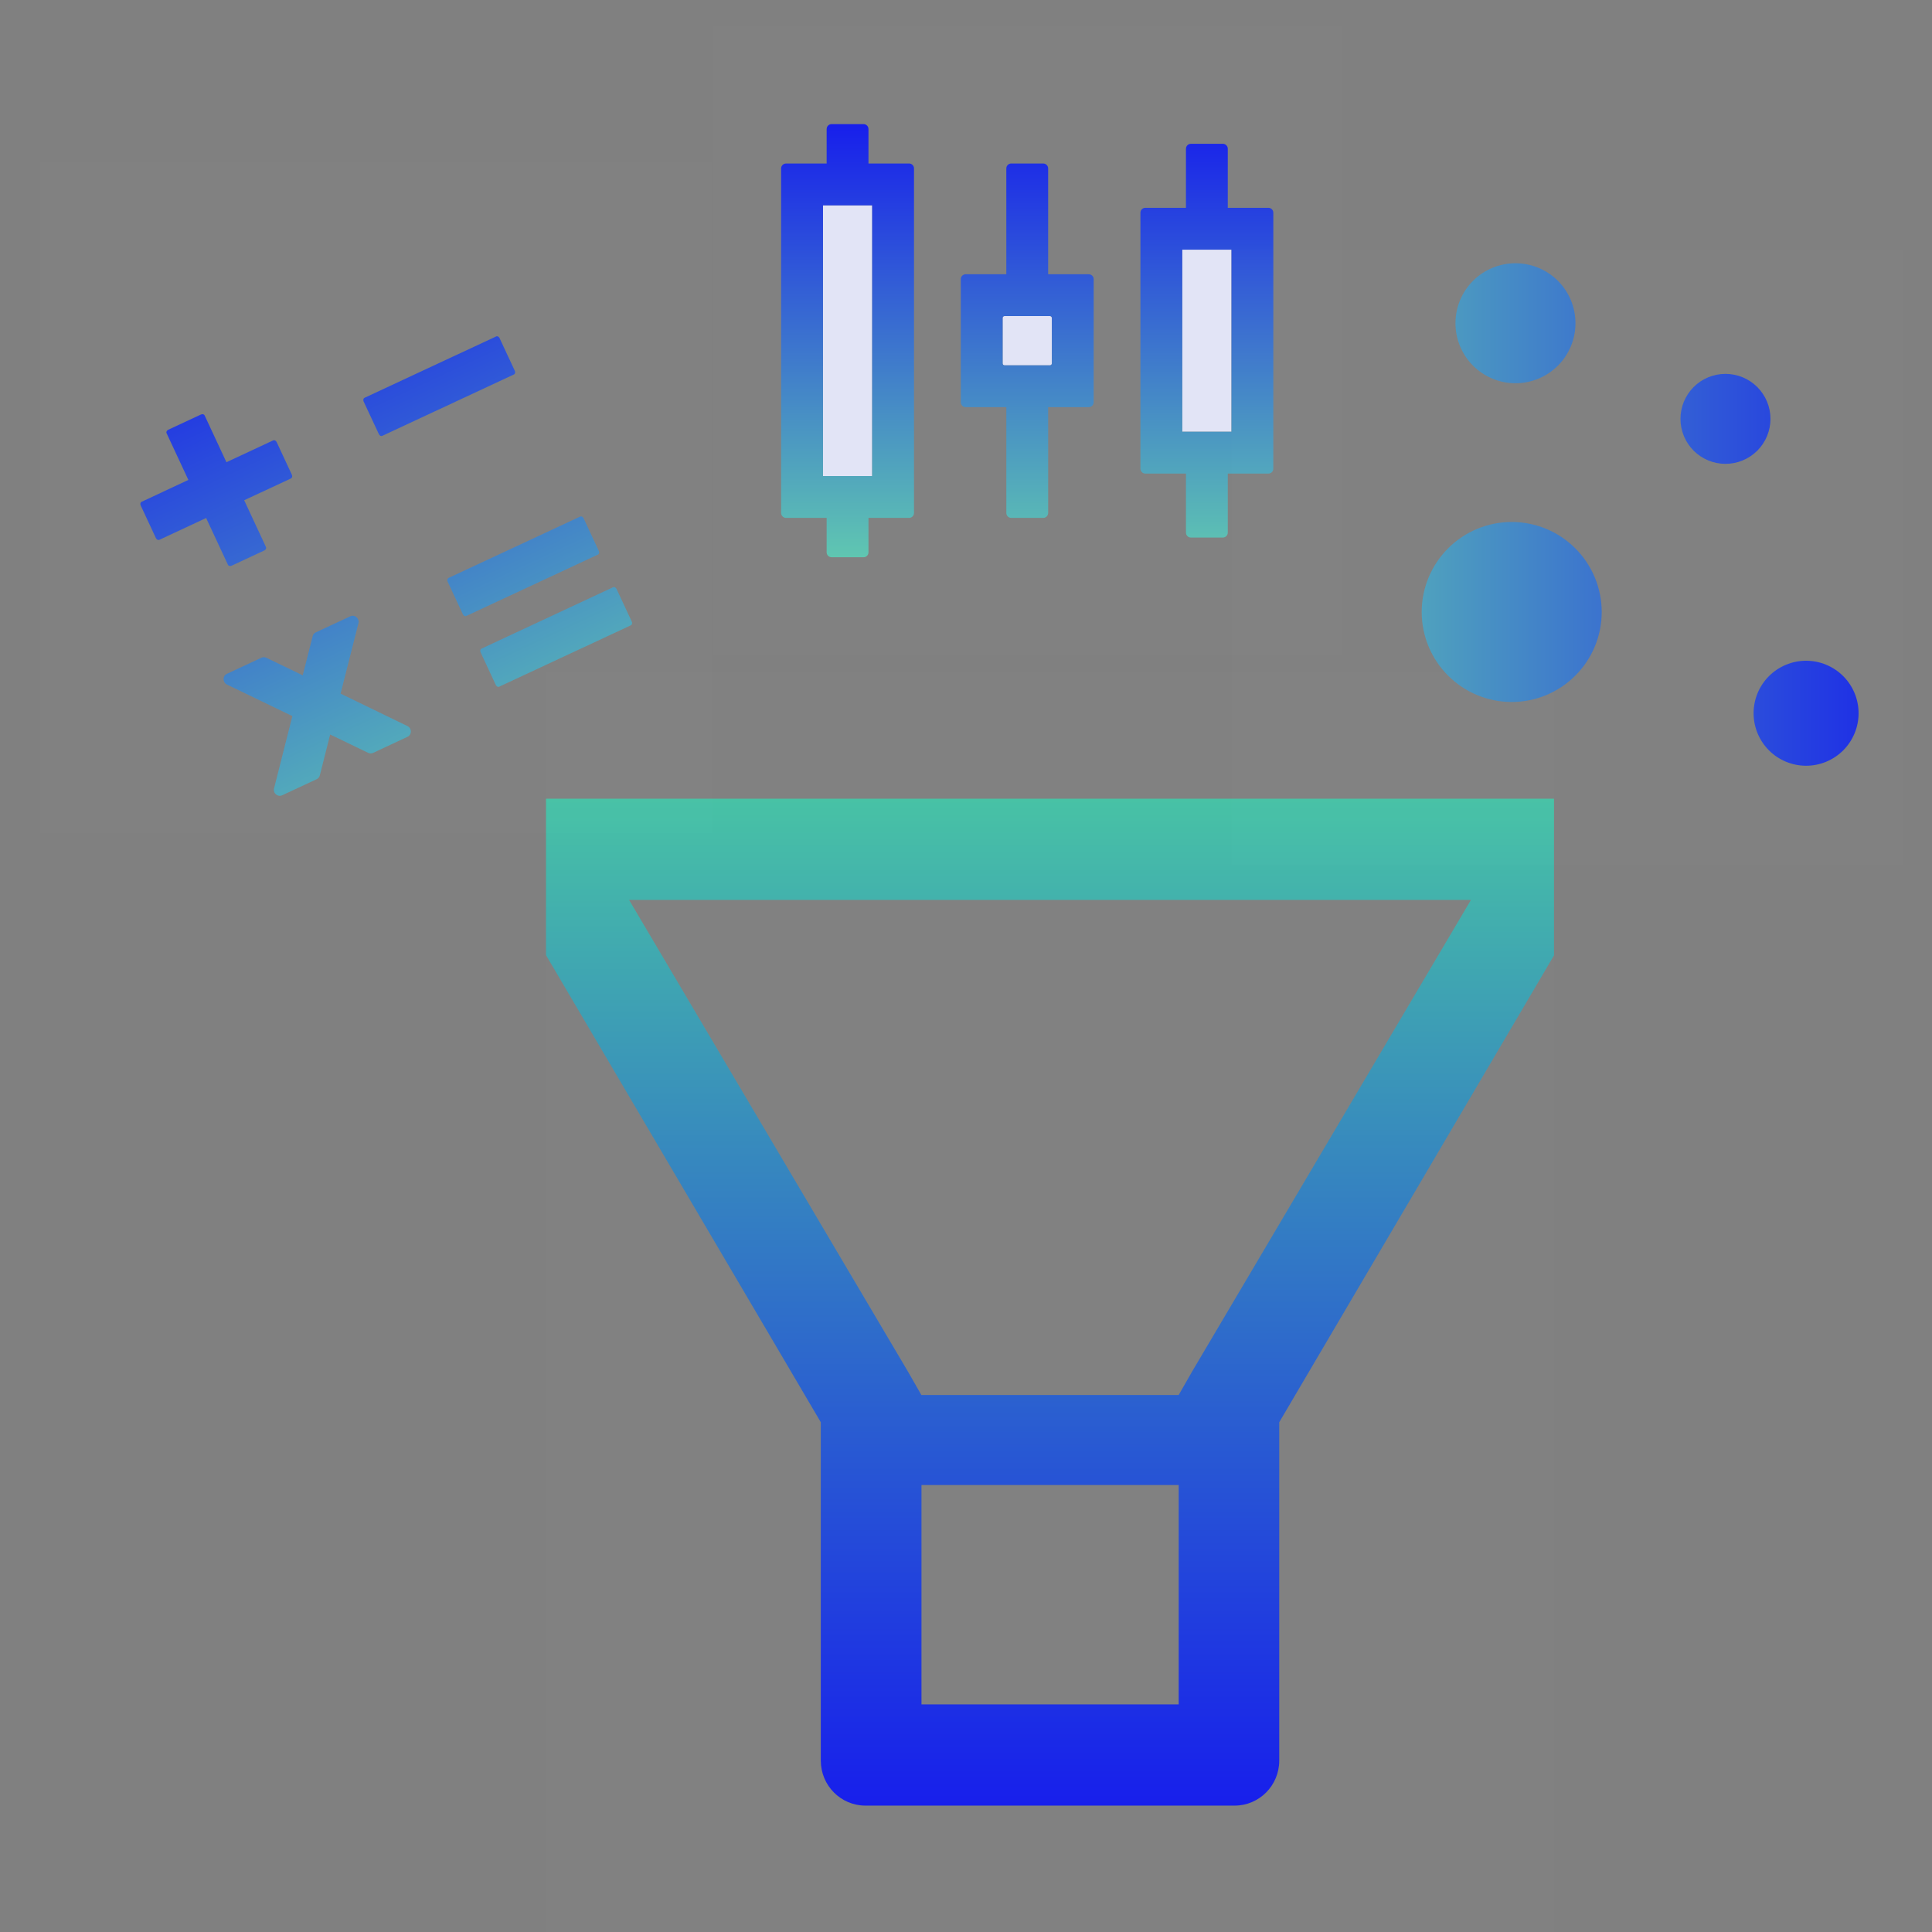 <svg viewBox="0 0 46 46" fill="none" xmlns="http://www.w3.org/2000/svg">
<rect x="0" y="0" width="46" height="46" fill="#808080" stroke="none"/>
<g clip-path="url(#clip0_66_7413)">
<rect width="24" height="30" transform="translate(13 16)" fill="white" fill-opacity="0.01"/>
<path d="M37.325 19.017H12.676C11.855 19.017 11.343 19.911 11.755 20.625L19.543 33.863V41.919C19.543 42.512 20.018 42.991 20.608 42.991H29.393C29.983 42.991 30.458 42.512 30.458 41.919V33.863L38.249 20.625C38.658 19.911 38.145 19.017 37.325 19.017ZM28.061 40.58H21.94V35.357H28.064V40.58H28.061ZM28.382 32.658L28.064 33.214H21.937L21.619 32.658L14.979 21.428H35.022L28.382 32.658Z" fill="url(#paint0_linear_66_7413)" fill-opacity="0.85"/>
</g>
<g clip-path="url(#clip1_66_7413)">
<rect width="16" height="16" transform="translate(0.958 3.839)" fill="white" fill-opacity="0.01"/>
<path d="M3.794 12.853L4.908 12.334L5.427 13.447C5.44 13.476 5.48 13.485 5.516 13.469L6.293 13.107C6.328 13.09 6.347 13.054 6.332 13.023L5.814 11.911L6.927 11.392C6.957 11.378 6.966 11.338 6.949 11.303L6.587 10.526C6.57 10.491 6.534 10.472 6.503 10.486L5.391 11.005L4.872 9.891C4.859 9.862 4.819 9.853 4.783 9.87L4.006 10.232C3.971 10.248 3.952 10.285 3.966 10.314L4.485 11.427L3.372 11.947C3.342 11.96 3.333 12 3.35 12.035L3.712 12.812C3.729 12.848 3.765 12.866 3.794 12.853ZM9.103 10.377L12.236 8.916C12.265 8.903 12.274 8.863 12.257 8.828L11.895 8.051C11.879 8.015 11.842 7.997 11.812 8.011L8.68 9.471C8.651 9.485 8.642 9.524 8.658 9.56L9.021 10.337C9.037 10.373 9.073 10.391 9.103 10.377ZM11.102 14.666L14.236 13.205C14.265 13.192 14.274 13.152 14.257 13.116L13.895 12.339C13.879 12.304 13.842 12.285 13.812 12.3L10.68 13.76C10.651 13.774 10.642 13.813 10.658 13.849L11.021 14.626C11.037 14.661 11.073 14.68 11.102 14.666ZM11.887 16.349L15.021 14.888C15.05 14.875 15.059 14.835 15.042 14.8L14.68 14.023C14.663 13.987 14.627 13.969 14.596 13.983L11.465 15.443C11.436 15.457 11.427 15.496 11.443 15.532L11.805 16.309C11.822 16.345 11.858 16.363 11.887 16.349ZM8.109 16.515L8.534 14.841C8.564 14.725 8.447 14.624 8.34 14.674L7.518 15.057C7.48 15.075 7.452 15.107 7.444 15.149L7.208 16.079L6.343 15.662C6.325 15.653 6.305 15.648 6.285 15.648C6.265 15.647 6.245 15.651 6.226 15.659L5.402 16.044C5.295 16.093 5.297 16.248 5.406 16.3L6.961 17.05L6.526 18.767C6.494 18.884 6.612 18.985 6.719 18.935L7.541 18.552C7.578 18.534 7.606 18.501 7.615 18.46L7.861 17.488L8.764 17.924C8.802 17.942 8.846 17.943 8.881 17.927L9.703 17.543C9.81 17.493 9.809 17.338 9.7 17.287L8.109 16.515Z" fill="url(#paint1_linear_66_7413)" fill-opacity="0.85"/>
</g>
<g clip-path="url(#clip2_66_7413)">
<rect width="15" height="15" transform="translate(16.958 0.612)" fill="white" fill-opacity="0.01"/>
<path d="M19.595 4.889H20.766V11.334H19.595V4.889ZM25 7.526H23.916C23.904 7.526 23.893 7.53 23.885 7.539C23.877 7.547 23.872 7.558 23.872 7.57V8.654C23.872 8.665 23.877 8.677 23.885 8.685C23.893 8.693 23.904 8.698 23.916 8.698H25C25.011 8.698 25.023 8.693 25.031 8.685C25.039 8.677 25.044 8.665 25.044 8.654V7.57C25.044 7.558 25.039 7.547 25.031 7.539C25.023 7.53 25.011 7.526 25 7.526V7.526ZM28.149 5.944H29.321V10.28H28.149V5.944Z" fill="#E2E4F6"/>
<path d="M30.2 4.948H29.233V3.541C29.233 3.477 29.18 3.424 29.116 3.424H28.354C28.29 3.424 28.237 3.477 28.237 3.541V4.948H27.27C27.206 4.948 27.153 5 27.153 5.065V11.159C27.153 11.223 27.206 11.276 27.27 11.276H28.237V12.682C28.237 12.746 28.29 12.799 28.354 12.799H29.116C29.18 12.799 29.233 12.746 29.233 12.682V11.276H30.2C30.264 11.276 30.317 11.223 30.317 11.159V5.065C30.317 5 30.264 4.948 30.2 4.948ZM29.321 10.28H28.149V5.944H29.321V10.28ZM25.923 6.53H24.956V4.01C24.956 3.946 24.903 3.893 24.839 3.893H24.077C24.012 3.893 23.96 3.946 23.96 4.01V6.53H22.993C22.928 6.53 22.876 6.582 22.876 6.647V9.577C22.876 9.641 22.928 9.694 22.993 9.694H23.96V12.213C23.96 12.278 24.012 12.331 24.077 12.331H24.839C24.903 12.331 24.956 12.278 24.956 12.213V9.694H25.923C25.987 9.694 26.04 9.641 26.04 9.577V6.647C26.04 6.582 25.987 6.53 25.923 6.53ZM25.044 8.654C25.044 8.665 25.039 8.677 25.031 8.685C25.023 8.693 25.011 8.698 25 8.698H23.916C23.904 8.698 23.893 8.693 23.885 8.685C23.877 8.677 23.872 8.665 23.872 8.654V7.57C23.872 7.558 23.877 7.547 23.885 7.539C23.893 7.53 23.904 7.526 23.916 7.526H25C25.011 7.526 25.023 7.53 25.031 7.539C25.039 7.547 25.044 7.558 25.044 7.57V8.654ZM21.645 3.893H20.678V3.073C20.678 3.008 20.626 2.955 20.561 2.955H19.8C19.735 2.955 19.682 3.008 19.682 3.073V3.893H18.716C18.651 3.893 18.598 3.946 18.598 4.01V12.213C18.598 12.278 18.651 12.331 18.716 12.331H19.682V13.151C19.682 13.215 19.735 13.268 19.8 13.268H20.561C20.626 13.268 20.678 13.215 20.678 13.151V12.331H21.645C21.71 12.331 21.762 12.278 21.762 12.213V4.01C21.762 3.946 21.71 3.893 21.645 3.893ZM20.766 11.334H19.595V4.889H20.766V11.334Z" fill="url(#paint2_linear_66_7413)" fill-opacity="0.85"/>
</g>
<g clip-path="url(#clip3_66_7413)">
<rect width="14.667" height="16" transform="matrix(0 1 -1 0 45.321 5.935)" fill="white" fill-opacity="0.01"/>
<g clip-path="url(#clip4_66_7413)">
<path d="M36.082 6.268C35.704 6.268 35.34 6.418 35.072 6.686C34.804 6.954 34.654 7.317 34.654 7.696C34.654 8.075 34.804 8.438 35.072 8.706C35.34 8.974 35.704 9.125 36.082 9.125C36.461 9.125 36.825 8.974 37.093 8.706C37.361 8.438 37.511 8.075 37.511 7.696C37.511 7.317 37.361 6.954 37.093 6.686C36.825 6.418 36.461 6.268 36.082 6.268ZM41.082 8.902C40.798 8.902 40.526 9.014 40.325 9.215C40.124 9.416 40.011 9.689 40.011 9.973C40.011 10.257 40.124 10.53 40.325 10.731C40.526 10.931 40.798 11.044 41.082 11.044C41.367 11.044 41.639 10.931 41.84 10.731C42.041 10.53 42.154 10.257 42.154 9.973C42.154 9.689 42.041 9.416 41.84 9.215C41.639 9.014 41.367 8.902 41.082 8.902ZM35.993 12.428C35.425 12.428 34.88 12.654 34.478 13.056C34.076 13.458 33.85 14.003 33.85 14.571C33.85 15.139 34.076 15.685 34.478 16.086C34.88 16.488 35.425 16.714 35.993 16.714C36.562 16.714 37.106 16.488 37.508 16.086C37.91 15.685 38.136 15.139 38.136 14.571C38.136 14.003 37.91 13.458 37.508 13.056C37.106 12.654 36.562 12.428 35.993 12.428ZM43.002 15.732C42.671 15.732 42.353 15.864 42.118 16.098C41.884 16.332 41.752 16.65 41.752 16.982C41.752 17.313 41.884 17.631 42.118 17.866C42.353 18.1 42.671 18.232 43.002 18.232C43.334 18.232 43.651 18.1 43.886 17.866C44.12 17.631 44.252 17.313 44.252 16.982C44.252 16.65 44.12 16.332 43.886 16.098C43.651 15.864 43.334 15.732 43.002 15.732Z" fill="url(#paint3_linear_66_7413)" fill-opacity="0.85"/>
</g>
</g>
<defs>
<linearGradient id="paint0_linear_66_7413" x1="25.001" y1="19.017" x2="25.001" y2="42.991" gradientUnits="userSpaceOnUse">
<stop stop-color="#3ECEAC"/>
<stop offset="1" stop-color="#050EFF"/>
</linearGradient>
<linearGradient id="paint1_linear_66_7413" x1="5.94" y1="6.434" x2="11.977" y2="19.381" gradientUnits="userSpaceOnUse">
<stop stop-color="#050EFF"/>
<stop offset="1" stop-color="#5AD4B9"/>
</linearGradient>
<linearGradient id="paint2_linear_66_7413" x1="24.458" y1="2.955" x2="24.458" y2="13.268" gradientUnits="userSpaceOnUse">
<stop stop-color="#050EFF"/>
<stop offset="1" stop-color="#5AD3BA"/>
</linearGradient>
<linearGradient id="paint3_linear_66_7413" x1="45.993" y1="11.268" x2="30.279" y2="11.268" gradientUnits="userSpaceOnUse">
<stop stop-color="#050EFF"/>
<stop offset="1" stop-color="#5AD4B9"/>
</linearGradient>
<clipPath id="clip0_66_7413">
<rect width="24" height="30" fill="white" transform="translate(13 16)"/>
</clipPath>
<clipPath id="clip1_66_7413">
<rect width="16" height="16" fill="white" transform="translate(0.958 3.839)"/>
</clipPath>
<clipPath id="clip2_66_7413">
<rect width="15" height="15" fill="white" transform="translate(16.958 0.612)"/>
</clipPath>
<clipPath id="clip3_66_7413">
<rect width="14.667" height="16" fill="white" transform="matrix(0 1 -1 0 45.321 5.935)"/>
</clipPath>
<clipPath id="clip4_66_7413">
<rect width="14.667" height="16" fill="white" transform="matrix(0 1 -1 0 45.321 5.935)"/>
</clipPath>
</defs>
</svg>
